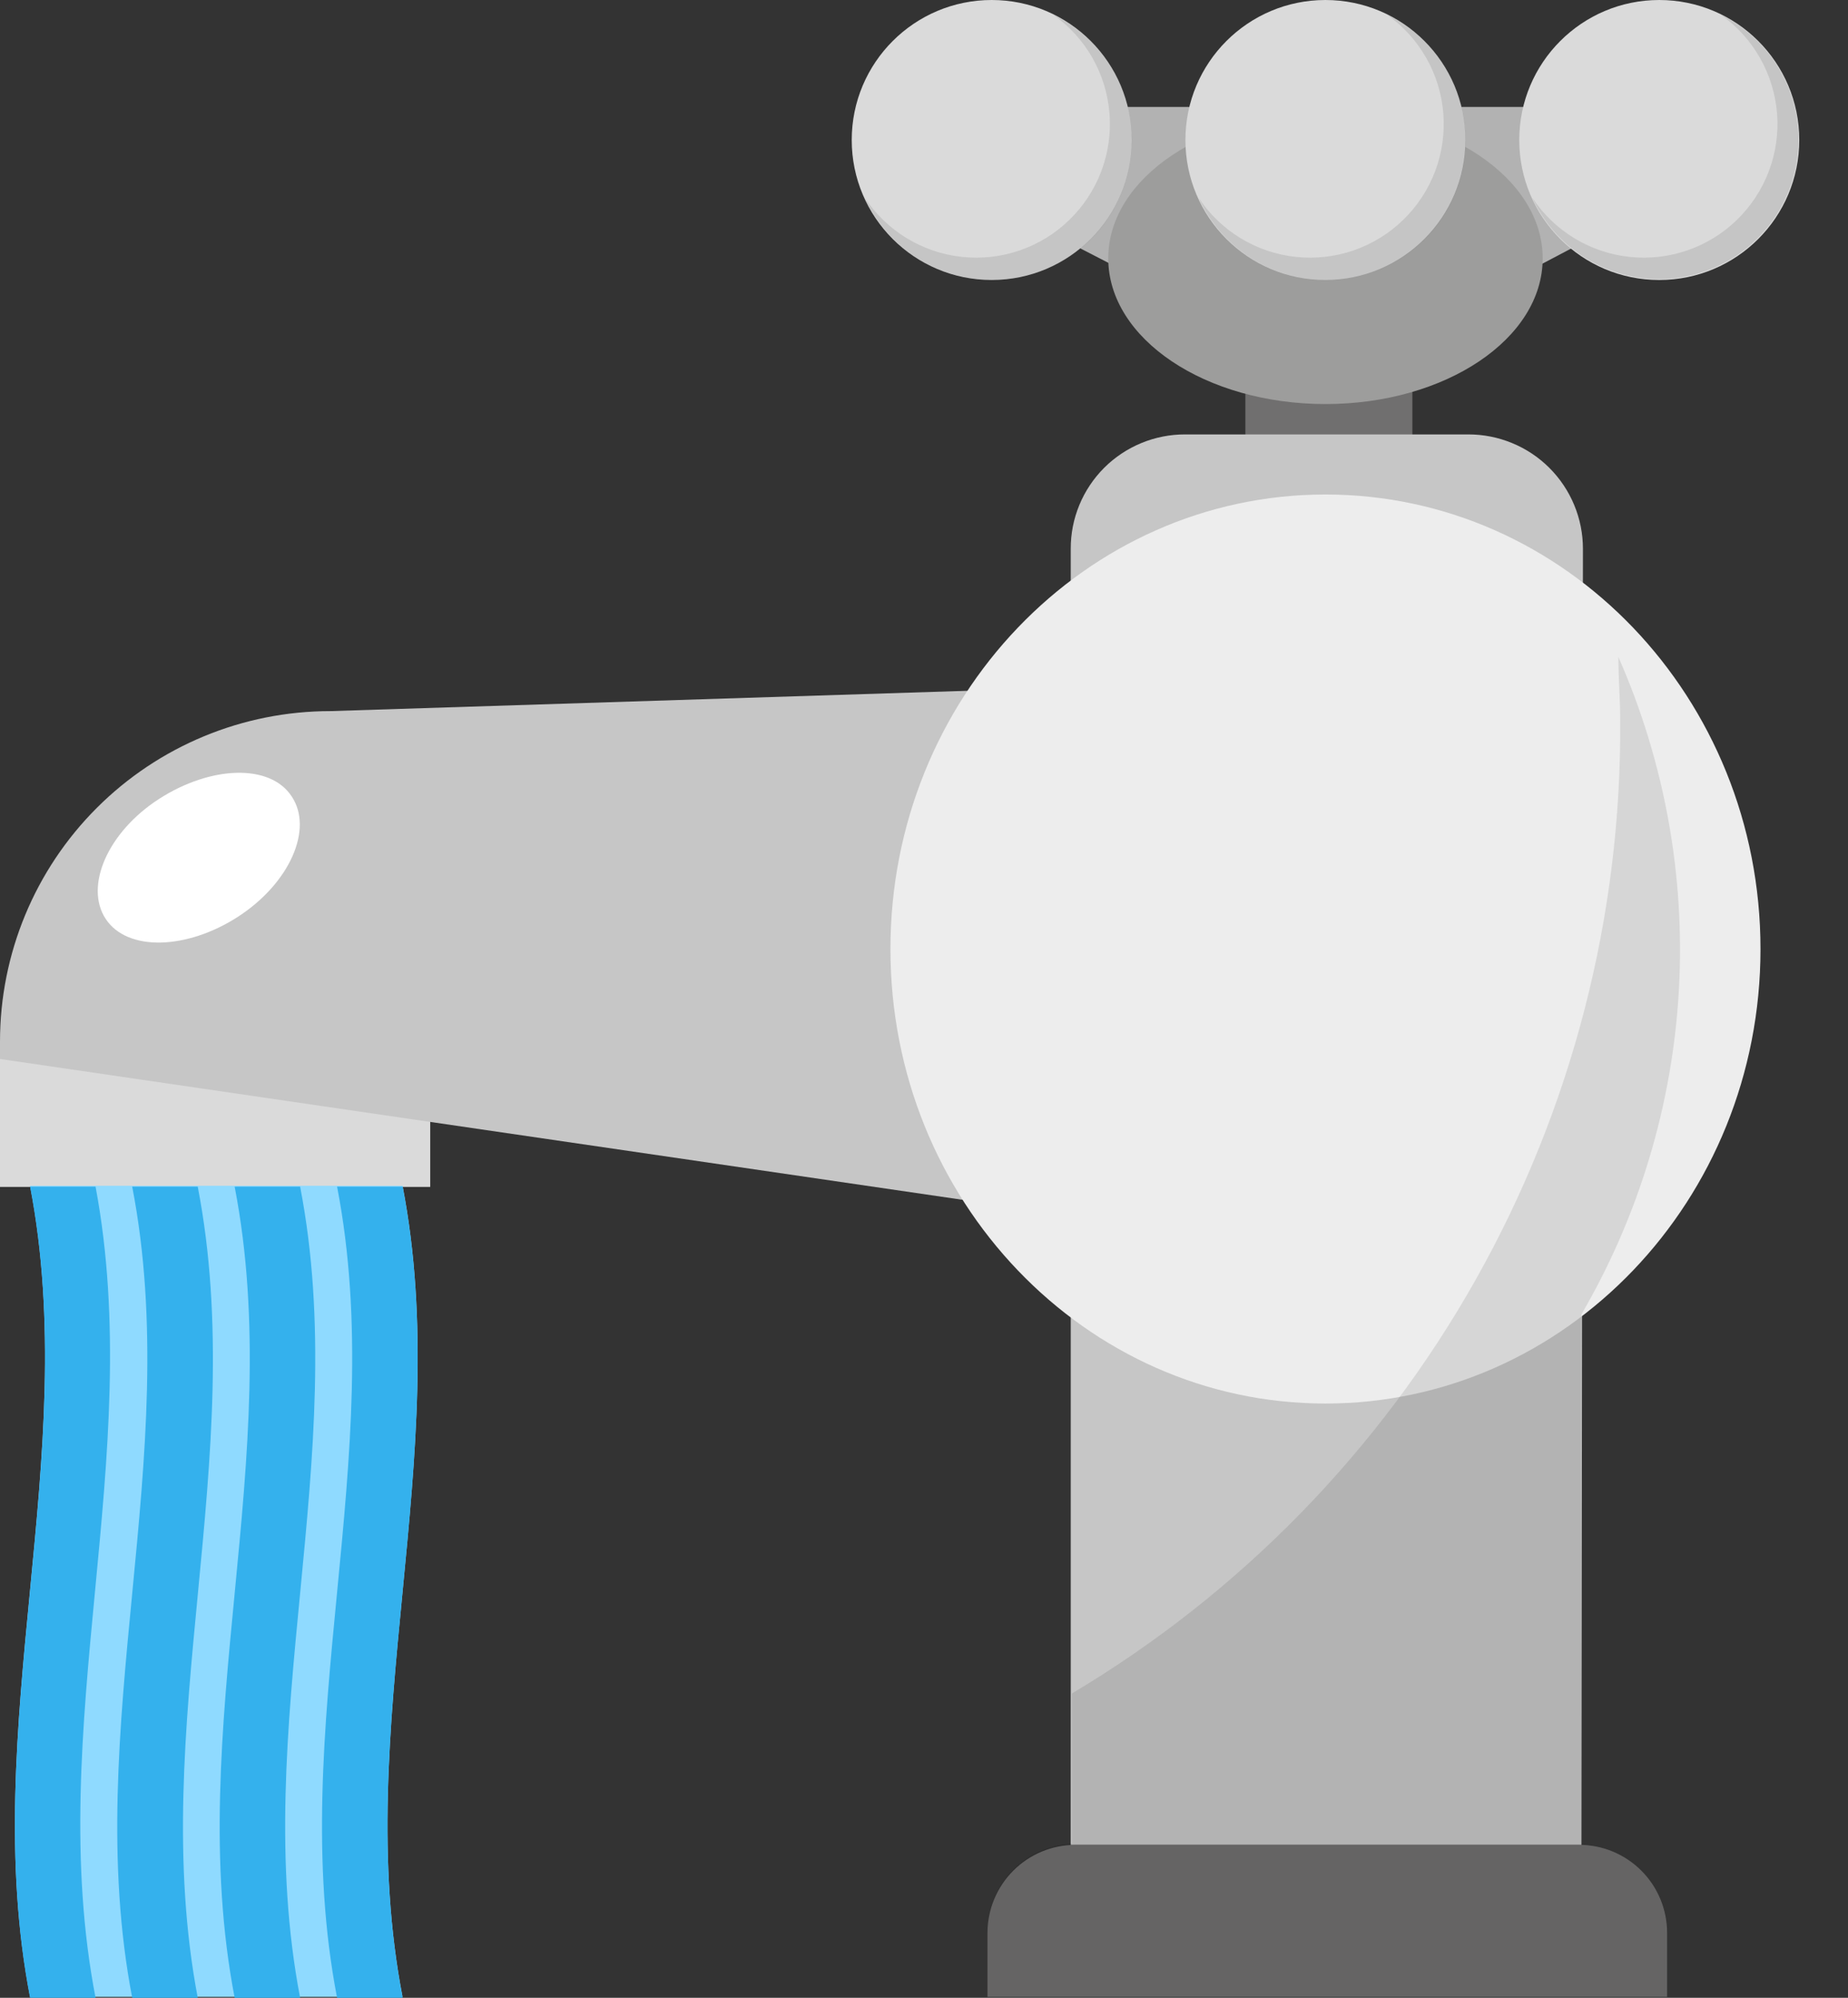 <svg width="37" height="40" viewBox="0 0 37 40" fill="none" xmlns="http://www.w3.org/2000/svg">
<rect x="0" y="0" width="37" height="40" fill="#333333" stroke="none"/>
<path d="M33.912 3.681L26.604 7.536L19.121 3.681V2.141H33.912V3.681Z" fill="#B2B2B2"/>
<path d="M19.856 5.606C21.404 5.606 22.659 4.351 22.659 2.803C22.659 1.255 21.404 0 19.856 0C18.308 0 17.053 1.255 17.053 2.803C17.053 4.351 18.308 5.606 19.856 5.606Z" fill="#DADADA"/>
<path d="M33.221 5.606C34.769 5.606 36.024 4.351 36.024 2.803C36.024 1.255 34.769 0 33.221 0C31.673 0 30.418 1.255 30.418 2.803C30.418 4.351 31.673 5.606 33.221 5.606Z" fill="#DADADA"/>
<path d="M28.278 6.208H24.934V9.721H28.278V6.208Z" fill="#706F6F"/>
<path d="M31.663 36.938H21.438V10.99C21.437 10.688 21.495 10.39 21.61 10.112C21.725 9.833 21.894 9.58 22.107 9.367C22.32 9.154 22.573 8.986 22.851 8.871C23.13 8.756 23.428 8.697 23.729 8.698H29.395C29.697 8.697 29.995 8.756 30.274 8.871C30.553 8.985 30.806 9.154 31.02 9.367C31.233 9.58 31.403 9.833 31.518 10.111C31.634 10.39 31.693 10.688 31.693 10.99L31.663 36.938Z" fill="#C6C6C6"/>
<path d="M8.614 21.191H0V23.765H8.614V21.191Z" fill="#DADADA"/>
<path d="M20.559 24.211L0 21.203V20.854C0 19.099 0.697 17.416 1.938 16.176C3.179 14.935 4.862 14.238 6.617 14.238L20.559 13.793V24.211Z" fill="#C6C6C6"/>
<path d="M26.538 28.102C31.348 28.102 35.248 24.028 35.248 19.002C35.248 13.976 31.348 9.901 26.538 9.901C21.728 9.901 17.828 13.976 17.828 19.002C17.828 24.028 21.728 28.102 26.538 28.102Z" fill="#EDEDED"/>
<path d="M26.538 8.09C28.94 8.09 30.887 6.784 30.887 5.173C30.887 3.562 28.94 2.256 26.538 2.256C24.137 2.256 22.189 3.562 22.189 5.173C22.189 6.784 24.137 8.09 26.538 8.09Z" fill="#9D9D9C"/>
<path d="M33.377 39.982H19.771V38.701C19.771 38.234 19.956 37.787 20.286 37.456C20.615 37.126 21.061 36.94 21.528 36.938H31.615C32.083 36.938 32.531 37.124 32.861 37.454C33.192 37.785 33.377 38.233 33.377 38.701V39.982Z" fill="#706F6F"/>
<path d="M26.537 5.606C28.085 5.606 29.34 4.351 29.34 2.803C29.34 1.255 28.085 0 26.537 0C24.989 0 23.734 1.255 23.734 2.803C23.734 4.351 24.989 5.606 26.537 5.606Z" fill="#DADADA"/>
<path opacity="0.1" d="M34.453 0.295C34.775 0.521 35.042 0.816 35.237 1.158C35.431 1.499 35.548 1.88 35.58 2.272C35.611 2.664 35.555 3.058 35.416 3.426C35.278 3.794 35.059 4.127 34.778 4.401C34.496 4.676 34.157 4.884 33.785 5.013C33.413 5.141 33.018 5.186 32.627 5.144C32.236 5.103 31.859 4.975 31.523 4.771C31.186 4.567 30.899 4.292 30.682 3.964C30.868 4.37 31.15 4.725 31.502 4.999C31.854 5.274 32.267 5.459 32.707 5.541C33.146 5.623 33.598 5.598 34.025 5.468C34.453 5.339 34.843 5.109 35.163 4.798C35.483 4.486 35.724 4.102 35.865 3.679C36.006 3.255 36.044 2.804 35.974 2.362C35.904 1.921 35.73 1.503 35.465 1.143C35.201 0.784 34.853 0.493 34.453 0.295Z" fill="black"/>
<path opacity="0.1" d="M27.771 0.295C28.093 0.521 28.36 0.816 28.555 1.158C28.75 1.499 28.867 1.88 28.898 2.272C28.929 2.664 28.873 3.058 28.735 3.426C28.596 3.794 28.378 4.127 28.096 4.401C27.814 4.676 27.475 4.884 27.104 5.013C26.732 5.141 26.336 5.186 25.945 5.144C25.554 5.103 25.177 4.975 24.841 4.771C24.505 4.567 24.218 4.292 24 3.964C24.185 4.373 24.466 4.731 24.819 5.009C25.172 5.286 25.587 5.475 26.028 5.558C26.469 5.642 26.924 5.618 27.354 5.488C27.784 5.359 28.176 5.128 28.498 4.815C28.82 4.502 29.062 4.116 29.203 3.689C29.344 3.263 29.381 2.809 29.309 2.366C29.238 1.923 29.061 1.503 28.793 1.142C28.526 0.782 28.175 0.491 27.771 0.295Z" fill="black"/>
<path opacity="0.1" d="M21.088 0.295C21.409 0.521 21.677 0.816 21.872 1.158C22.066 1.499 22.183 1.88 22.214 2.272C22.245 2.664 22.189 3.058 22.051 3.426C21.912 3.794 21.694 4.127 21.412 4.401C21.131 4.676 20.792 4.884 20.42 5.013C20.048 5.141 19.653 5.186 19.262 5.144C18.871 5.103 18.494 4.975 18.157 4.771C17.821 4.567 17.534 4.292 17.316 3.964C17.502 4.373 17.783 4.731 18.136 5.009C18.489 5.286 18.903 5.475 19.345 5.558C19.786 5.642 20.24 5.618 20.67 5.488C21.1 5.359 21.493 5.128 21.815 4.815C22.137 4.502 22.378 4.116 22.519 3.689C22.66 3.263 22.697 2.809 22.626 2.366C22.555 1.923 22.378 1.503 22.11 1.142C21.842 0.782 21.492 0.491 21.088 0.295Z" fill="black"/>
<g opacity="0.1">
<path d="M31.663 26.316C32.817 24.336 33.485 22.112 33.614 19.824C33.742 17.537 33.327 15.252 32.403 13.155C32.403 13.576 32.439 13.997 32.439 14.418C32.469 18.342 31.471 22.205 29.545 25.624C27.619 29.043 24.833 31.898 21.462 33.907V36.914H21.504C21.038 36.922 20.593 37.115 20.269 37.45C19.944 37.785 19.765 38.235 19.772 38.701V39.982H33.372V38.701C33.372 38.47 33.328 38.241 33.24 38.027C33.152 37.813 33.023 37.619 32.859 37.455C32.696 37.291 32.502 37.161 32.289 37.073C32.075 36.984 31.846 36.939 31.615 36.939H31.663V26.316Z" fill="black"/>
</g>
<path d="M8.06 39.982H0.602C-0.445 34.569 1.642 29.155 0.602 23.742H8.06C9.107 29.167 7.014 34.575 8.06 39.982Z" fill="#8FDAFF"/>
<path d="M1.913 23.759H0.602C1.642 29.173 -0.445 34.586 0.602 40H1.913C0.866 34.574 2.929 29.167 1.913 23.759Z" fill="#34B1ED"/>
<path d="M3.959 23.759H2.647C3.694 29.173 1.607 34.586 2.647 40H3.959C2.93 34.574 5.005 29.167 3.959 23.759Z" fill="#34B1ED"/>
<path d="M6.009 23.759H4.698C5.745 29.173 3.658 34.586 4.698 40H6.009C4.969 34.574 7.056 29.167 6.009 23.759Z" fill="#34B1ED"/>
<path d="M8.061 23.759H6.749C7.796 29.173 5.703 34.586 6.749 40H8.061C7.014 34.574 9.107 29.167 8.061 23.759Z" fill="#34B1ED"/>
<path d="M5.84 15.946C6.279 16.601 5.798 17.684 4.77 18.352C3.741 19.019 2.55 19.055 2.117 18.4C1.684 17.744 2.159 16.655 3.188 15.994C4.216 15.332 5.407 15.284 5.84 15.946Z" fill="white"/>
</svg>
